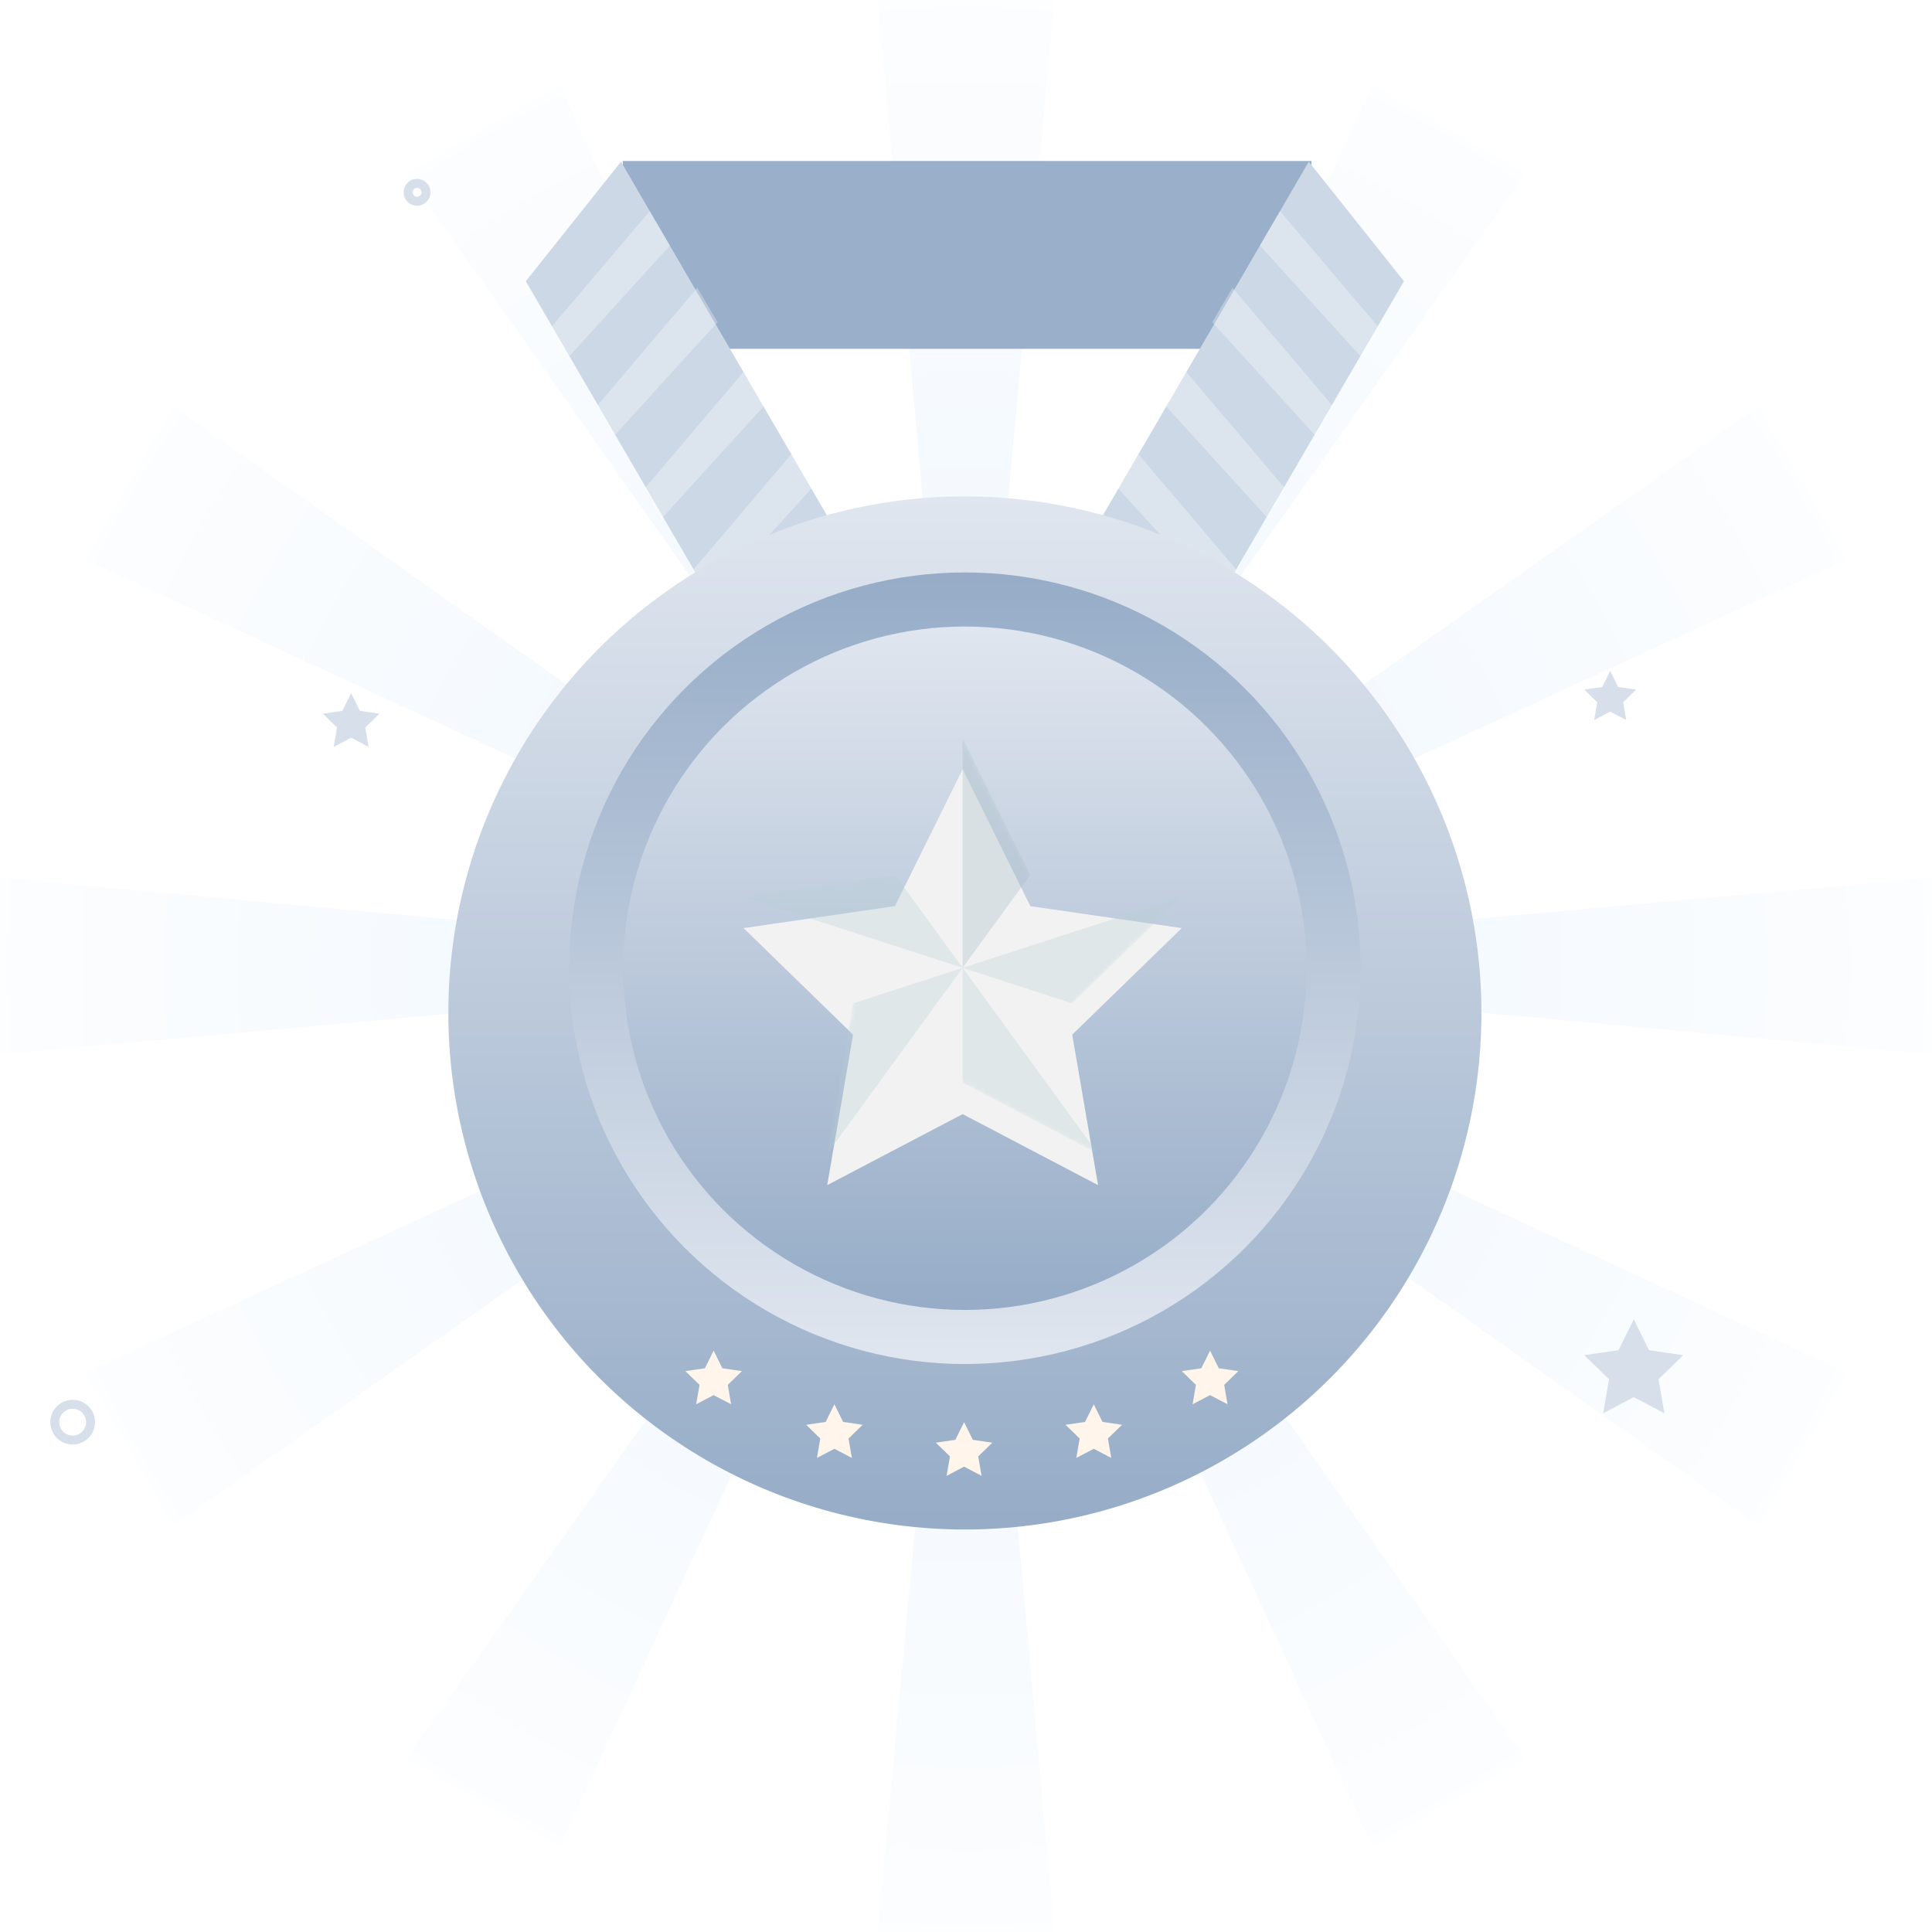 <svg xmlns="http://www.w3.org/2000/svg" xmlns:xlink="http://www.w3.org/1999/xlink" width="432" height="432" viewBox="0 0 432 432" fill="none">
<g opacity="0.65">
<path d="M196.25 0L235.75 0L215.751 216L196.25 0ZM306.896 19.064L341.103 38.813L215.784 215.87L306.896 19.064ZM125.104 19.074L90.897 38.824L215.785 216.13L125.104 19.074ZM393.186 90.896L412.936 125.103L215.881 215.784L393.186 90.896ZM38.825 90.896L19.075 125.103L215.881 216.215L38.825 90.896ZM0 235.75L0 196.25L216 216.249L0 235.75ZM432 235.75L216 215.751L432 196.25L432 235.75ZM393.186 341.103L412.936 306.896L216.13 215.784L393.186 341.103ZM306.897 412.936L341.104 393.186L216.216 215.881L306.897 412.936ZM196.25 432L216.249 216L235.75 432L196.25 432ZM125.103 412.926L90.896 393.176L216.215 216.119L125.103 412.926ZM38.825 341.103L19.075 306.896L216.13 216.215L38.825 341.103Z" fill-rule="evenodd"  fill="url(#linear_fill_0871EA91-1D8E-4234-AD69-658B003EA153)" >
</path>
</g>
<rect x="139.25" y="36" width="154" height="42"   fill="#9AB0CA" >
</rect>
<path d="M241.25 211.994L138.851 36.152L117.567 62.891L213.608 227.813L241.25 211.994Z"   fill="#CDD8E7" >
</path>
<path d="M126.657 80.36L149.798 54.9L145.278 47.205L122.858 73.636L126.657 80.36ZM137.296 97.501L160.437 72.04L155.917 64.345L133.497 90.777L137.296 97.501ZM147.935 115.959L171.076 90.499L166.556 82.804L144.136 109.235L147.935 115.959ZM158.574 134.418L181.715 108.958L177.195 101.262L154.775 127.694L158.574 134.418Z" fill-rule="evenodd"  fill="#FFFFFF" fill-opacity="0.3">
</path>
<path d="M313.933 62.891L292.649 36.152L190.25 211.994L217.892 227.812L313.933 62.891Z"   fill="#CDD8E7" >
</path>
<path d="M286.222 47.205L281.701 54.9L304.843 80.36L308.642 73.636L286.222 47.205ZM275.583 64.345L271.063 72.04L294.204 97.501L298.003 90.777L275.583 64.345ZM264.944 82.804L260.424 90.499L283.565 115.959L287.364 109.235L264.944 82.804ZM254.305 101.262L249.785 108.958L272.926 134.418L276.725 127.694L254.305 101.262Z" fill-rule="evenodd"  fill="#FFFFFF" fill-opacity="0.3">
</path>
<g filter="url(#filter_ED99B328-DD48-4D13-8D79-E309806E50D8)">
<circle cx="215.75" cy="216.5" r="115.5"   fill="url(#linear_fill_ED99B328-DD48-4D13-8D79-E309806E50D8)" >
</circle>
</g>
<circle cx="215.75" cy="216.5" r="88.5"   fill="url(#linear_fill_EB4476CA-3D76-4B2D-9D09-0A9BDB4980E8)" >
</circle>
<circle cx="215.75" cy="216.5" r="76.407"   fill="url(#linear_fill_808C32DA-3F35-4F53-B722-AB29E79C6F74)" >
</circle>
<g filter="url(#filter_CA826207-5979-4059-A4CC-E47A77E98822)">
<path d="M166.25 200.526L190.75 224.353L184.968 258L215.25 242.116L245.532 258L239.75 224.353L264.25 200.526L230.391 195.616L215.25 165L200.109 195.616L166.25 200.526Z"   fill="#F2F2F2" >
</path>
</g>
<g mask="url(#mask-CA826207-5979-4059-A4CC-E47A77E98822)">
<path d="M215.25 216.409L230.392 195.614L215.25 165L215.25 216.409Z"   fill="#A1B9C1" fill-opacity="0.31">
</path>
</g>
<g mask="url(#mask-CA826207-5979-4059-A4CC-E47A77E98822)">
<path d="M215.25 216.409L200.109 195.614L166.25 200.523L215.25 216.409Z"   fill="#B7D0D1" fill-opacity="0.31">
</path>
</g>
<g mask="url(#mask-CA826207-5979-4059-A4CC-E47A77E98822)">
<path d="M215.25 216.409L190.75 224.352L184.967 258L215.25 216.409Z"   fill="#B7D0D1" fill-opacity="0.31">
</path>
</g>
<g mask="url(#mask-CA826207-5979-4059-A4CC-E47A77E98822)">
<path d="M215.25 216.409L215.25 242.114L245.534 258L215.25 216.409Z"   fill="#B7D0D1" fill-opacity="0.31">
</path>
</g>
<g mask="url(#mask-CA826207-5979-4059-A4CC-E47A77E98822)">
<path d="M215.25 216.409L239.75 224.352L264.25 200.523L215.25 216.409Z"   fill="#B7D0D1" fill-opacity="0.31">
</path>
</g>
<g filter="url(#filter_88C233D2-E979-4597-86C8-13B882CC9AAF)">
<path d="M219.48 323L218.734 318.658L221.895 315.584L217.526 314.95L215.573 311L213.619 314.95L209.25 315.584L212.411 318.658L211.665 323L215.573 320.95L219.48 323Z"   fill="#FFF5EA" >
</path>
</g>
<g filter="url(#filter_062BD08C-4275-4B6B-A360-AB70605CD27B)">
<path d="M238.25 311.584L241.411 314.658L240.665 319L244.573 316.95L248.48 319L247.734 314.658L250.895 311.584L246.526 310.95L244.573 307L242.619 310.95L238.25 311.584Z"   fill="#FFF5EA" >
</path>
</g>
<g filter="url(#filter_021AFE54-33D6-4479-9F67-9841DA70D0E2)">
<path d="M180.25 311.584L183.411 314.658L182.665 319L186.573 316.95L190.48 319L189.734 314.658L192.895 311.584L188.526 310.95L186.573 307L184.619 310.95L180.25 311.584Z"   fill="#FFF5EA" >
</path>
</g>
<g filter="url(#filter_C53FC7D5-5F23-42A3-A4CA-D1674ECDEBCE)">
<path d="M273.734 302.658L276.895 299.584L272.526 298.95L270.573 295L268.619 298.95L264.25 299.584L267.411 302.658L266.665 307L270.573 304.95L274.48 307L273.734 302.658Z"   fill="#FFF5EA" >
</path>
</g>
<g filter="url(#filter_D3F1A2F4-8D24-4381-9AB4-1A64D5A2BC2E)">
<path d="M156.411 302.658L155.665 307L159.573 304.95L163.48 307L162.734 302.658L165.895 299.584L161.526 298.95L159.573 295L157.619 298.95L153.25 299.584L156.411 302.658Z"   fill="#FFF5EA" >
</path>
</g>
<path d="M358.477 316L365.315 312.413L372.152 316L370.847 308.402L376.379 303.022L368.733 301.913L365.315 295L361.896 301.913L354.25 303.022L359.782 308.402L358.477 316Z"   fill="#D7DFEB" >
</path>
<path d="M356.464 161L360.046 159.121L363.627 161L362.944 157.02L365.841 154.202L361.837 153.621L360.046 150L358.255 153.621L354.25 154.202L357.148 157.02L356.464 161Z"   fill="#D7DFEB" >
</path>
<path d="M75.358 162.658L74.612 167L78.519 164.95L82.426 167L81.68 162.658L84.841 159.584L80.472 158.95L78.519 155L76.565 158.95L72.196 159.584L75.358 162.658Z"   fill="#D7DFEB" >
</path>
<path fill-rule="evenodd"  fill="rgba(215, 223, 235, 1)"  d="M16.25 323C19.011 323 21.25 320.761 21.25 318C21.25 315.239 19.011 313 16.25 313C13.489 313 11.25 315.239 11.25 318C11.25 320.761 13.489 323 16.25 323ZM16.25 315C17.907 315 19.25 316.343 19.25 318C19.25 319.657 17.907 321 16.25 321C14.593 321 13.25 319.657 13.25 318C13.25 316.343 14.593 315 16.25 315Z">
</path>
<path fill-rule="evenodd"  fill="rgba(215, 223, 235, 1)"  d="M93.25 46C94.907 46 96.25 44.657 96.25 43C96.25 41.343 94.907 40 93.25 40C91.593 40 90.25 41.343 90.25 43C90.25 44.657 91.593 46 93.25 46ZM93.25 42C93.802 42 94.25 42.448 94.25 43C94.25 43.552 93.802 44 93.25 44C92.698 44 92.25 43.552 92.25 43C92.25 42.448 92.698 42 93.25 42Z">
</path>
<defs>
<radialGradient id="linear_fill_0871EA91-1D8E-4234-AD69-658B003EA153" cx="0" cy="0" r="1" gradientTransform="translate(216 216) rotate(-180) scale(257.539, 257.539)" gradientUnits="userSpaceOnUse">
<stop offset="0" stop-color="#E3F0FC"  />
<stop offset="1" stop-color="#FFFFFF"  />
</radialGradient>
<linearGradient id="linear_fill_ED99B328-DD48-4D13-8D79-E309806E50D8" x1="215.75" y1="330.9" x2="215.75" y2="101" gradientUnits="userSpaceOnUse">
<stop offset="0" stop-color="#96ACC7"  />
<stop offset="1" stop-color="#E0E6EF"  />
</linearGradient>
<filter id="filter_ED99B328-DD48-4D13-8D79-E309806E50D8" x="77.25" y="88" width="277" height="277" filterUnits="userSpaceOnUse" color-interpolation-filters="sRGB">
<feFlood flood-opacity="0" result="feFloodId_ED99B328-DD48-4D13-8D79-E309806E50D8"/>
<feColorMatrix in="SourceAlpha" type="matrix" values="0 0 0 0 0 0 0 0 0 0 0 0 0 0 0 0 0 0 127 0" result="hardAlpha_ED99B328-DD48-4D13-8D79-E309806E50D8"/>
<feOffset dx="0" dy="10"/>
<feGaussianBlur stdDeviation="11.5"/>
<feComposite in2="hardAlpha_ED99B328-DD48-4D13-8D79-E309806E50D8" operator="out"/>
<feColorMatrix type="matrix" values="0 0 0 0 0.702 0 0 0 0 0.737 0 0 0 0 0.827 0 0 0 0.5 0"/>
<feBlend mode="normal" in2="feFloodId_ED99B328-DD48-4D13-8D79-E309806E50D8" result="dropShadow_1_ED99B328-DD48-4D13-8D79-E309806E50D8"/>
<feBlend mode="normal" in="SourceGraphic" in2="dropShadow_1_ED99B328-DD48-4D13-8D79-E309806E50D8" result="shape_ED99B328-DD48-4D13-8D79-E309806E50D8"/>
</filter>
<linearGradient id="linear_fill_EB4476CA-3D76-4B2D-9D09-0A9BDB4980E8" x1="215.75" y1="128" x2="215.75" y2="304.157" gradientUnits="userSpaceOnUse">
<stop offset="0" stop-color="#96ACC7"  />
<stop offset="1" stop-color="#E0E6EF"  />
</linearGradient>
<linearGradient id="linear_fill_808C32DA-3F35-4F53-B722-AB29E79C6F74" x1="215.75" y1="292.179" x2="215.75" y2="140.093" gradientUnits="userSpaceOnUse">
<stop offset="0" stop-color="#96ACC7"  />
<stop offset="1" stop-color="#E0E6EF"  />
</linearGradient>
<filter id="filter_CA826207-5979-4059-A4CC-E47A77E98822" x="153.25" y="159" width="124" height="119" filterUnits="userSpaceOnUse" color-interpolation-filters="sRGB">
<feFlood flood-opacity="0" result="feFloodId_CA826207-5979-4059-A4CC-E47A77E98822"/>
<feColorMatrix in="SourceAlpha" type="matrix" values="0 0 0 0 0 0 0 0 0 0 0 0 0 0 0 0 0 0 127 0" result="hardAlpha_CA826207-5979-4059-A4CC-E47A77E98822"/>
<feOffset dx="0" dy="7"/>
<feGaussianBlur stdDeviation="6.5"/>
<feComposite in2="hardAlpha_CA826207-5979-4059-A4CC-E47A77E98822" operator="out"/>
<feColorMatrix type="matrix" values="0 0 0 0 0.098 0 0 0 0 0.463 0 0 0 0 0.549 0 0 0 0.18 0"/>
<feBlend mode="normal" in2="feFloodId_CA826207-5979-4059-A4CC-E47A77E98822" result="dropShadow_1_CA826207-5979-4059-A4CC-E47A77E98822"/>
<feBlend mode="normal" in="SourceGraphic" in2="dropShadow_1_CA826207-5979-4059-A4CC-E47A77E98822" result="shape_CA826207-5979-4059-A4CC-E47A77E98822"/>
</filter>
<mask id="mask-CA826207-5979-4059-A4CC-E47A77E98822" style="mask-type:alpha" maskUnits="userSpaceOnUse">
<path d="M166.25 200.526L190.75 224.353L184.968 258L215.25 242.116L245.532 258L239.75 224.353L264.25 200.526L230.391 195.616L215.25 165L200.109 195.616L166.25 200.526Z"   fill="#F2F2F2" >
</path>
</mask>
<filter id="filter_88C233D2-E979-4597-86C8-13B882CC9AAF" x="196.25" y="305" width="38.645" height="38" filterUnits="userSpaceOnUse" color-interpolation-filters="sRGB">
<feFlood flood-opacity="0" result="feFloodId_88C233D2-E979-4597-86C8-13B882CC9AAF"/>
<feColorMatrix in="SourceAlpha" type="matrix" values="0 0 0 0 0 0 0 0 0 0 0 0 0 0 0 0 0 0 127 0" result="hardAlpha_88C233D2-E979-4597-86C8-13B882CC9AAF"/>
<feOffset dx="0" dy="7"/>
<feGaussianBlur stdDeviation="6.5"/>
<feComposite in2="hardAlpha_88C233D2-E979-4597-86C8-13B882CC9AAF" operator="out"/>
<feColorMatrix type="matrix" values="0 0 0 0 0.549 0 0 0 0 0.286 0 0 0 0 0.098 0 0 0 0.18 0"/>
<feBlend mode="normal" in2="feFloodId_88C233D2-E979-4597-86C8-13B882CC9AAF" result="dropShadow_1_88C233D2-E979-4597-86C8-13B882CC9AAF"/>
<feBlend mode="normal" in="SourceGraphic" in2="dropShadow_1_88C233D2-E979-4597-86C8-13B882CC9AAF" result="shape_88C233D2-E979-4597-86C8-13B882CC9AAF"/>
</filter>
<filter id="filter_062BD08C-4275-4B6B-A360-AB70605CD27B" x="225.25" y="301" width="38.645" height="38" filterUnits="userSpaceOnUse" color-interpolation-filters="sRGB">
<feFlood flood-opacity="0" result="feFloodId_062BD08C-4275-4B6B-A360-AB70605CD27B"/>
<feColorMatrix in="SourceAlpha" type="matrix" values="0 0 0 0 0 0 0 0 0 0 0 0 0 0 0 0 0 0 127 0" result="hardAlpha_062BD08C-4275-4B6B-A360-AB70605CD27B"/>
<feOffset dx="0" dy="7"/>
<feGaussianBlur stdDeviation="6.5"/>
<feComposite in2="hardAlpha_062BD08C-4275-4B6B-A360-AB70605CD27B" operator="out"/>
<feColorMatrix type="matrix" values="0 0 0 0 0.549 0 0 0 0 0.286 0 0 0 0 0.098 0 0 0 0.18 0"/>
<feBlend mode="normal" in2="feFloodId_062BD08C-4275-4B6B-A360-AB70605CD27B" result="dropShadow_1_062BD08C-4275-4B6B-A360-AB70605CD27B"/>
<feBlend mode="normal" in="SourceGraphic" in2="dropShadow_1_062BD08C-4275-4B6B-A360-AB70605CD27B" result="shape_062BD08C-4275-4B6B-A360-AB70605CD27B"/>
</filter>
<filter id="filter_021AFE54-33D6-4479-9F67-9841DA70D0E2" x="167.25" y="301" width="38.645" height="38" filterUnits="userSpaceOnUse" color-interpolation-filters="sRGB">
<feFlood flood-opacity="0" result="feFloodId_021AFE54-33D6-4479-9F67-9841DA70D0E2"/>
<feColorMatrix in="SourceAlpha" type="matrix" values="0 0 0 0 0 0 0 0 0 0 0 0 0 0 0 0 0 0 127 0" result="hardAlpha_021AFE54-33D6-4479-9F67-9841DA70D0E2"/>
<feOffset dx="0" dy="7"/>
<feGaussianBlur stdDeviation="6.5"/>
<feComposite in2="hardAlpha_021AFE54-33D6-4479-9F67-9841DA70D0E2" operator="out"/>
<feColorMatrix type="matrix" values="0 0 0 0 0.549 0 0 0 0 0.286 0 0 0 0 0.098 0 0 0 0.18 0"/>
<feBlend mode="normal" in2="feFloodId_021AFE54-33D6-4479-9F67-9841DA70D0E2" result="dropShadow_1_021AFE54-33D6-4479-9F67-9841DA70D0E2"/>
<feBlend mode="normal" in="SourceGraphic" in2="dropShadow_1_021AFE54-33D6-4479-9F67-9841DA70D0E2" result="shape_021AFE54-33D6-4479-9F67-9841DA70D0E2"/>
</filter>
<filter id="filter_C53FC7D5-5F23-42A3-A4CA-D1674ECDEBCE" x="251.25" y="289" width="38.645" height="38" filterUnits="userSpaceOnUse" color-interpolation-filters="sRGB">
<feFlood flood-opacity="0" result="feFloodId_C53FC7D5-5F23-42A3-A4CA-D1674ECDEBCE"/>
<feColorMatrix in="SourceAlpha" type="matrix" values="0 0 0 0 0 0 0 0 0 0 0 0 0 0 0 0 0 0 127 0" result="hardAlpha_C53FC7D5-5F23-42A3-A4CA-D1674ECDEBCE"/>
<feOffset dx="0" dy="7"/>
<feGaussianBlur stdDeviation="6.5"/>
<feComposite in2="hardAlpha_C53FC7D5-5F23-42A3-A4CA-D1674ECDEBCE" operator="out"/>
<feColorMatrix type="matrix" values="0 0 0 0 0.549 0 0 0 0 0.286 0 0 0 0 0.098 0 0 0 0.18 0"/>
<feBlend mode="normal" in2="feFloodId_C53FC7D5-5F23-42A3-A4CA-D1674ECDEBCE" result="dropShadow_1_C53FC7D5-5F23-42A3-A4CA-D1674ECDEBCE"/>
<feBlend mode="normal" in="SourceGraphic" in2="dropShadow_1_C53FC7D5-5F23-42A3-A4CA-D1674ECDEBCE" result="shape_C53FC7D5-5F23-42A3-A4CA-D1674ECDEBCE"/>
</filter>
<filter id="filter_D3F1A2F4-8D24-4381-9AB4-1A64D5A2BC2E" x="140.25" y="289" width="38.645" height="38" filterUnits="userSpaceOnUse" color-interpolation-filters="sRGB">
<feFlood flood-opacity="0" result="feFloodId_D3F1A2F4-8D24-4381-9AB4-1A64D5A2BC2E"/>
<feColorMatrix in="SourceAlpha" type="matrix" values="0 0 0 0 0 0 0 0 0 0 0 0 0 0 0 0 0 0 127 0" result="hardAlpha_D3F1A2F4-8D24-4381-9AB4-1A64D5A2BC2E"/>
<feOffset dx="0" dy="7"/>
<feGaussianBlur stdDeviation="6.5"/>
<feComposite in2="hardAlpha_D3F1A2F4-8D24-4381-9AB4-1A64D5A2BC2E" operator="out"/>
<feColorMatrix type="matrix" values="0 0 0 0 0.549 0 0 0 0 0.286 0 0 0 0 0.098 0 0 0 0.18 0"/>
<feBlend mode="normal" in2="feFloodId_D3F1A2F4-8D24-4381-9AB4-1A64D5A2BC2E" result="dropShadow_1_D3F1A2F4-8D24-4381-9AB4-1A64D5A2BC2E"/>
<feBlend mode="normal" in="SourceGraphic" in2="dropShadow_1_D3F1A2F4-8D24-4381-9AB4-1A64D5A2BC2E" result="shape_D3F1A2F4-8D24-4381-9AB4-1A64D5A2BC2E"/>
</filter>
</defs>
</svg>
